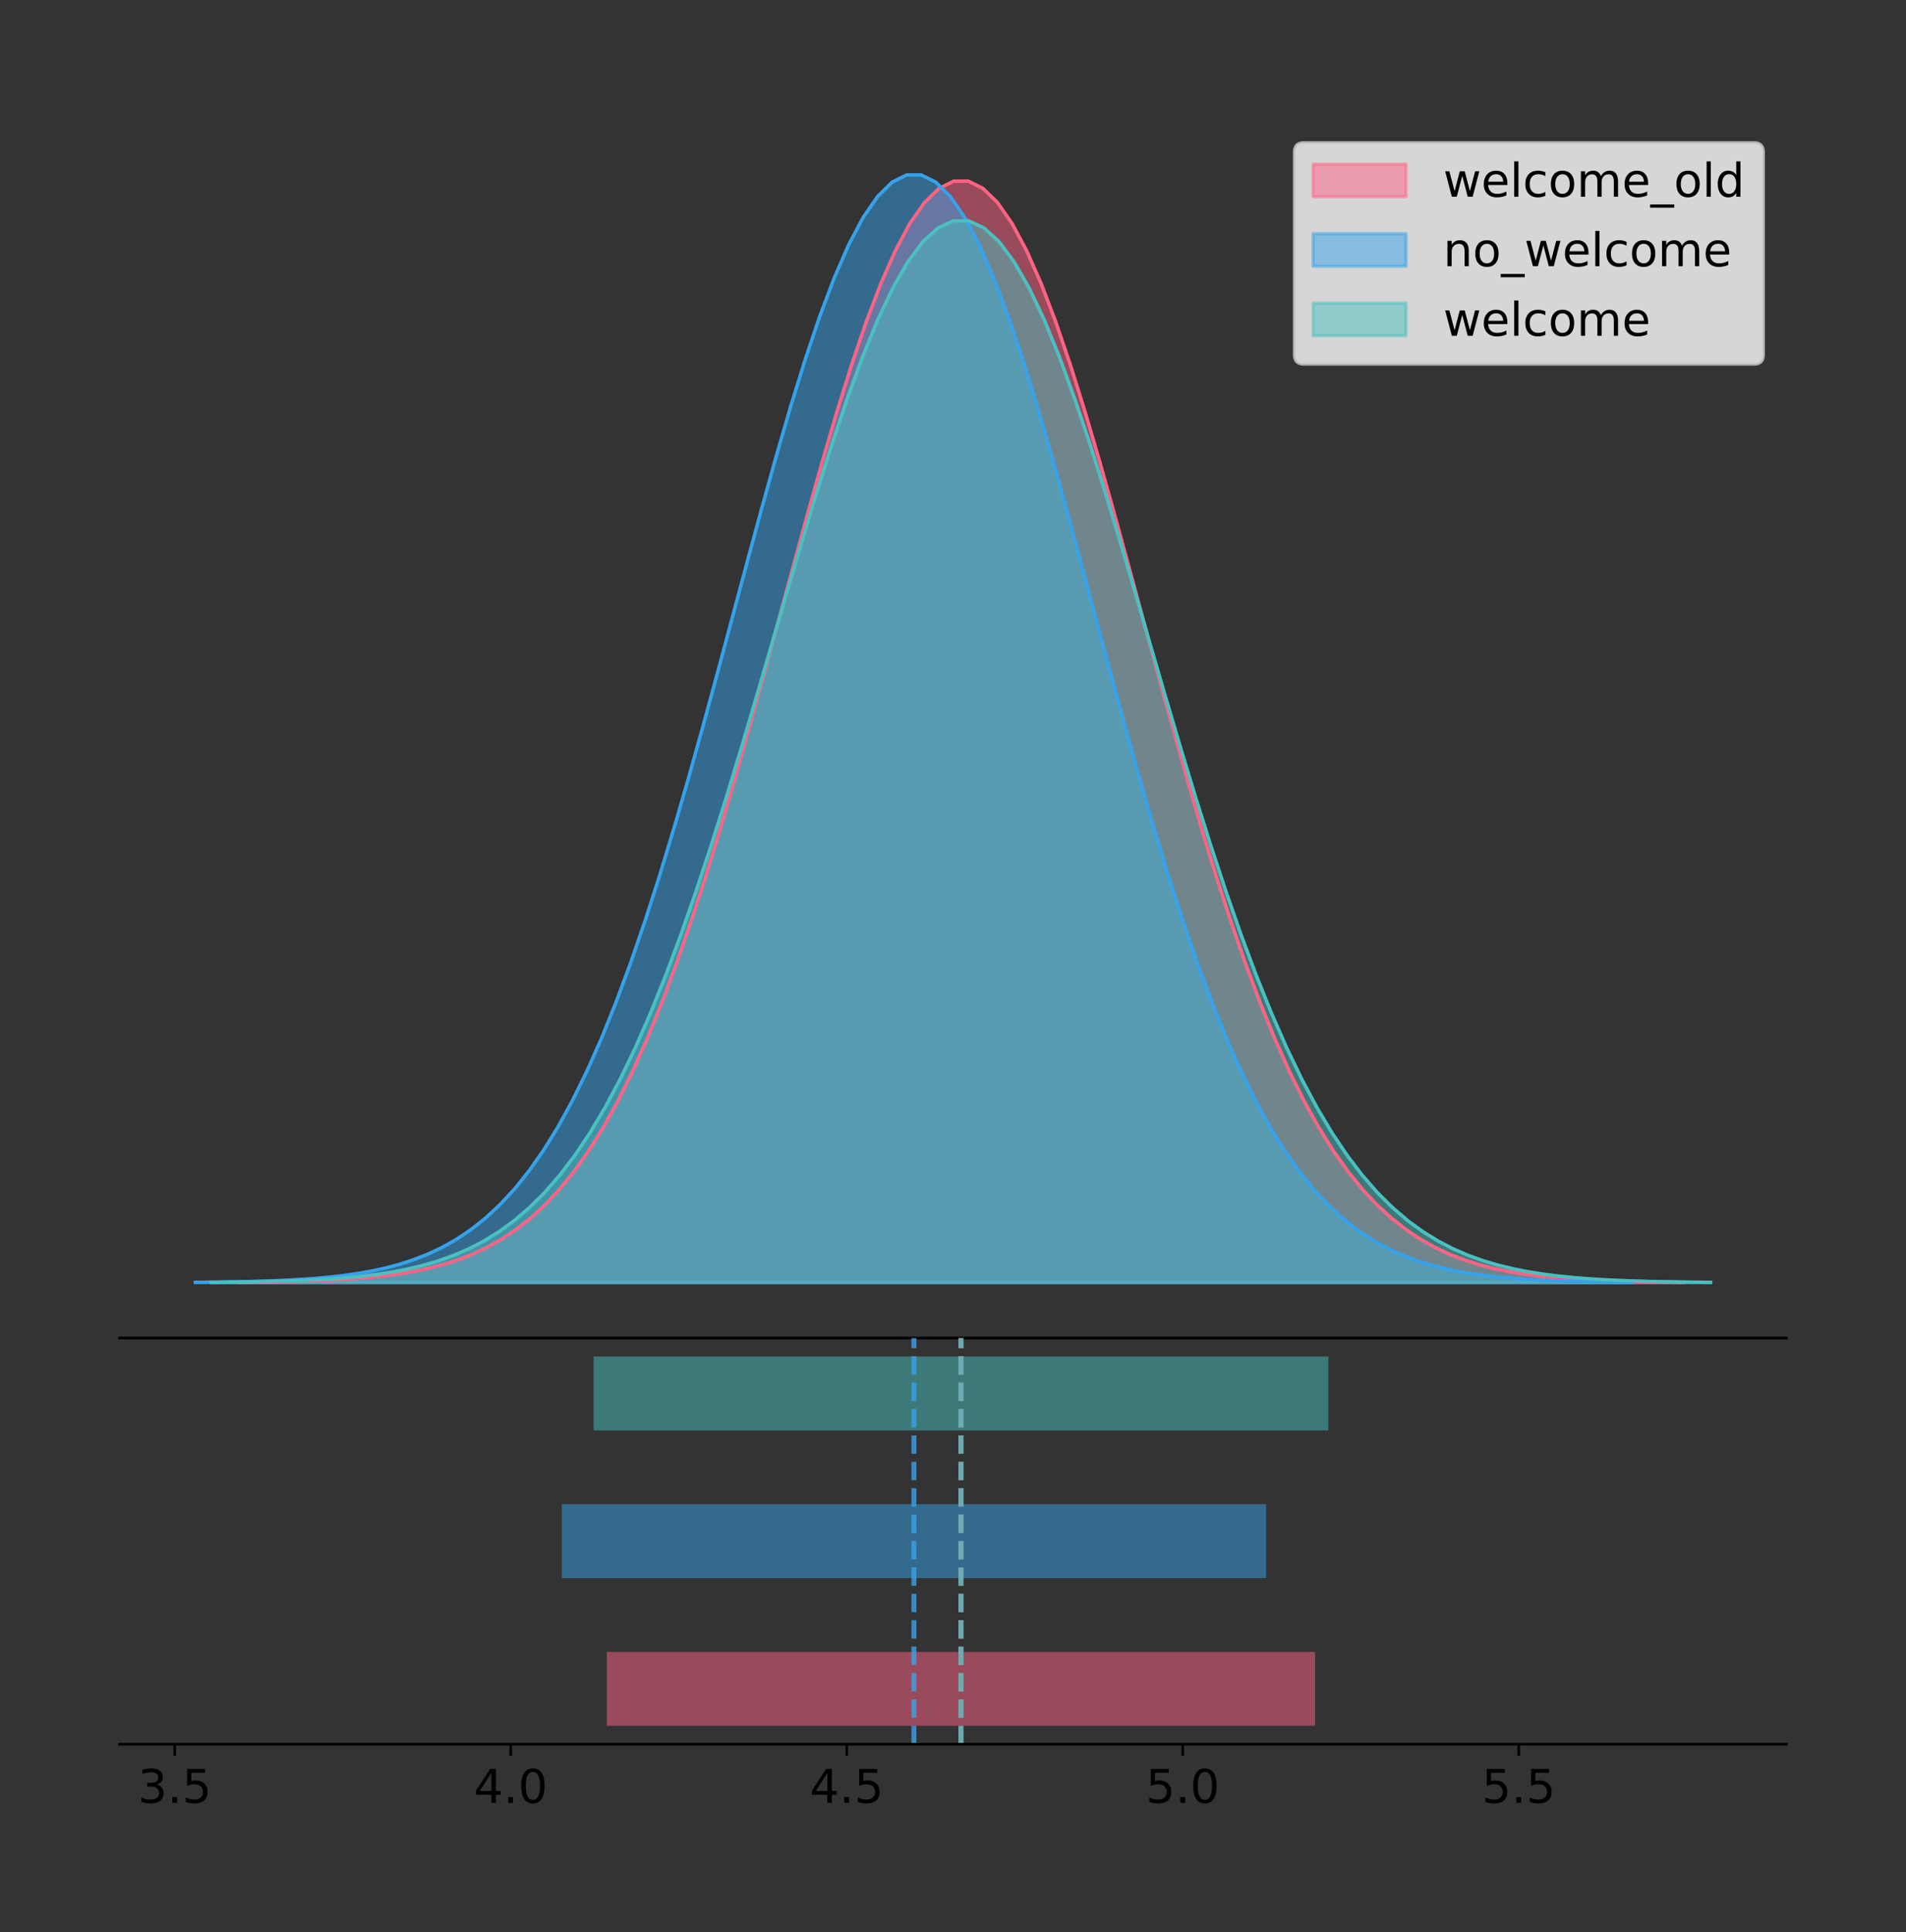 <?xml version="1.0" encoding="utf-8" standalone="no"?>
<!DOCTYPE svg PUBLIC "-//W3C//DTD SVG 1.1//EN"
  "http://www.w3.org/Graphics/SVG/1.1/DTD/svg11.dtd">
<!-- Created with matplotlib (https://matplotlib.org/) -->
<svg height="581.789pt" version="1.1" viewBox="0 0 574.2 581.789" width="574.2pt" xmlns="http://www.w3.org/2000/svg" xmlns:xlink="http://www.w3.org/1999/xlink">
 <rect x="0" y="0" width="574.2" height="581.789" fill="#333333" stroke="none"/>
 <defs>
  <style type="text/css">
*{stroke-linecap:butt;stroke-linejoin:round;}
  </style>
 </defs>
 <g id="figure_1">
  <g id="patch_1">
   <path d="M 0 581.789 
L 574.2 581.789 
L 574.2 0 
L 0 0 
z
" style="fill:none;"/>
  </g>
  <g id="axes_1">
   <g id="patch_2">
    <path d="M 36 402.93 
L 538.2 402.93 
L 538.2 36 
L 36 36 
z
" style="fill:none;"/>
   </g>
   <g id="PolyCollection_1">
    <defs>
     <path d="M 71.772 -195.538 
L 71.772 -195.649 
L 76.17 -195.691 
L 80.569 -195.748 
L 84.968 -195.823 
L 89.366 -195.923 
L 93.765 -196.055 
L 98.163 -196.227 
L 102.562 -196.45 
L 106.961 -196.738 
L 111.359 -197.106 
L 115.758 -197.574 
L 120.156 -198.164 
L 124.555 -198.904 
L 128.954 -199.824 
L 133.352 -200.959 
L 137.751 -202.351 
L 142.149 -204.045 
L 146.548 -206.091 
L 150.947 -208.543 
L 155.345 -211.461 
L 159.744 -214.907 
L 164.142 -218.945 
L 168.541 -223.641 
L 172.94 -229.06 
L 177.338 -235.263 
L 181.737 -242.307 
L 186.135 -250.243 
L 190.534 -259.108 
L 194.933 -268.928 
L 199.331 -279.715 
L 203.73 -291.459 
L 208.128 -304.129 
L 212.527 -317.673 
L 216.926 -332.013 
L 221.324 -347.043 
L 225.723 -362.634 
L 230.121 -378.63 
L 234.52 -394.851 
L 238.919 -411.097 
L 243.317 -427.15 
L 247.716 -442.779 
L 252.114 -457.745 
L 256.513 -471.806 
L 260.912 -484.728 
L 265.31 -496.283 
L 269.709 -506.264 
L 274.107 -514.487 
L 278.506 -520.797 
L 282.904 -525.073 
L 287.303 -527.231 
L 291.702 -527.231 
L 296.1 -525.073 
L 300.499 -520.797 
L 304.897 -514.487 
L 309.296 -506.264 
L 313.695 -496.283 
L 318.093 -484.728 
L 322.492 -471.806 
L 326.89 -457.745 
L 331.289 -442.779 
L 335.688 -427.15 
L 340.086 -411.097 
L 344.485 -394.851 
L 348.883 -378.63 
L 353.282 -362.634 
L 357.681 -347.043 
L 362.079 -332.013 
L 366.478 -317.673 
L 370.876 -304.129 
L 375.275 -291.459 
L 379.674 -279.715 
L 384.072 -268.928 
L 388.471 -259.108 
L 392.869 -250.243 
L 397.268 -242.307 
L 401.667 -235.263 
L 406.065 -229.06 
L 410.464 -223.641 
L 414.862 -218.945 
L 419.261 -214.907 
L 423.66 -211.461 
L 428.058 -208.543 
L 432.457 -206.091 
L 436.855 -204.045 
L 441.254 -202.351 
L 445.653 -200.959 
L 450.051 -199.824 
L 454.45 -198.904 
L 458.848 -198.164 
L 463.247 -197.574 
L 467.646 -197.106 
L 472.044 -196.738 
L 476.443 -196.45 
L 480.841 -196.227 
L 485.24 -196.055 
L 489.639 -195.923 
L 494.037 -195.823 
L 498.436 -195.748 
L 502.834 -195.691 
L 507.233 -195.649 
L 507.233 -195.538 
L 507.233 -195.538 
L 502.834 -195.538 
L 498.436 -195.538 
L 494.037 -195.538 
L 489.639 -195.538 
L 485.24 -195.538 
L 480.841 -195.538 
L 476.443 -195.538 
L 472.044 -195.538 
L 467.646 -195.538 
L 463.247 -195.538 
L 458.848 -195.538 
L 454.45 -195.538 
L 450.051 -195.538 
L 445.653 -195.538 
L 441.254 -195.538 
L 436.855 -195.538 
L 432.457 -195.538 
L 428.058 -195.538 
L 423.66 -195.538 
L 419.261 -195.538 
L 414.862 -195.538 
L 410.464 -195.538 
L 406.065 -195.538 
L 401.667 -195.538 
L 397.268 -195.538 
L 392.869 -195.538 
L 388.471 -195.538 
L 384.072 -195.538 
L 379.674 -195.538 
L 375.275 -195.538 
L 370.876 -195.538 
L 366.478 -195.538 
L 362.079 -195.538 
L 357.681 -195.538 
L 353.282 -195.538 
L 348.883 -195.538 
L 344.485 -195.538 
L 340.086 -195.538 
L 335.688 -195.538 
L 331.289 -195.538 
L 326.89 -195.538 
L 322.492 -195.538 
L 318.093 -195.538 
L 313.695 -195.538 
L 309.296 -195.538 
L 304.897 -195.538 
L 300.499 -195.538 
L 296.1 -195.538 
L 291.702 -195.538 
L 287.303 -195.538 
L 282.904 -195.538 
L 278.506 -195.538 
L 274.107 -195.538 
L 269.709 -195.538 
L 265.31 -195.538 
L 260.912 -195.538 
L 256.513 -195.538 
L 252.114 -195.538 
L 247.716 -195.538 
L 243.317 -195.538 
L 238.919 -195.538 
L 234.52 -195.538 
L 230.121 -195.538 
L 225.723 -195.538 
L 221.324 -195.538 
L 216.926 -195.538 
L 212.527 -195.538 
L 208.128 -195.538 
L 203.73 -195.538 
L 199.331 -195.538 
L 194.933 -195.538 
L 190.534 -195.538 
L 186.135 -195.538 
L 181.737 -195.538 
L 177.338 -195.538 
L 172.94 -195.538 
L 168.541 -195.538 
L 164.142 -195.538 
L 159.744 -195.538 
L 155.345 -195.538 
L 150.947 -195.538 
L 146.548 -195.538 
L 142.149 -195.538 
L 137.751 -195.538 
L 133.352 -195.538 
L 128.954 -195.538 
L 124.555 -195.538 
L 120.156 -195.538 
L 115.758 -195.538 
L 111.359 -195.538 
L 106.961 -195.538 
L 102.562 -195.538 
L 98.163 -195.538 
L 93.765 -195.538 
L 89.366 -195.538 
L 84.968 -195.538 
L 80.569 -195.538 
L 76.17 -195.538 
L 71.772 -195.538 
z
" id="m702dff3b57" style="stroke:#ff6384;stroke-opacity:0.5;"/>
    </defs>
    <g clip-path="url(#pdc7b71fd03)">
     <use style="fill:#ff6384;fill-opacity:0.5;stroke:#ff6384;stroke-opacity:0.5;" x="0" xlink:href="#m702dff3b57" y="581.789"/>
    </g>
   </g>
   <g id="PolyCollection_2">
    <defs>
     <path d="M 58.827 -195.538 
L 58.827 -195.65 
L 63.201 -195.692 
L 67.575 -195.749 
L 71.949 -195.825 
L 76.323 -195.925 
L 80.696 -196.058 
L 85.07 -196.23 
L 89.444 -196.455 
L 93.818 -196.744 
L 98.192 -197.115 
L 102.565 -197.585 
L 106.939 -198.179 
L 111.313 -198.923 
L 115.687 -199.848 
L 120.061 -200.99 
L 124.435 -202.39 
L 128.808 -204.093 
L 133.182 -206.151 
L 137.556 -208.617 
L 141.93 -211.552 
L 146.304 -215.017 
L 150.677 -219.078 
L 155.051 -223.801 
L 159.425 -229.25 
L 163.799 -235.488 
L 168.173 -242.572 
L 172.546 -250.552 
L 176.92 -259.468 
L 181.294 -269.344 
L 185.668 -280.192 
L 190.042 -292.002 
L 194.416 -304.744 
L 198.789 -318.365 
L 203.163 -332.786 
L 207.537 -347.901 
L 211.911 -363.58 
L 216.285 -379.667 
L 220.658 -395.98 
L 225.032 -412.318 
L 229.406 -428.462 
L 233.78 -444.18 
L 238.154 -459.23 
L 242.528 -473.372 
L 246.901 -486.366 
L 251.275 -497.987 
L 255.649 -508.025 
L 260.023 -516.294 
L 264.397 -522.64 
L 268.77 -526.94 
L 273.144 -529.111 
L 277.518 -529.111 
L 281.892 -526.94 
L 286.266 -522.64 
L 290.64 -516.294 
L 295.013 -508.025 
L 299.387 -497.987 
L 303.761 -486.366 
L 308.135 -473.372 
L 312.509 -459.23 
L 316.882 -444.18 
L 321.256 -428.462 
L 325.63 -412.318 
L 330.004 -395.98 
L 334.378 -379.667 
L 338.751 -363.58 
L 343.125 -347.901 
L 347.499 -332.786 
L 351.873 -318.365 
L 356.247 -304.744 
L 360.621 -292.002 
L 364.994 -280.192 
L 369.368 -269.344 
L 373.742 -259.468 
L 378.116 -250.552 
L 382.49 -242.572 
L 386.863 -235.488 
L 391.237 -229.25 
L 395.611 -223.801 
L 399.985 -219.078 
L 404.359 -215.017 
L 408.733 -211.552 
L 413.106 -208.617 
L 417.48 -206.151 
L 421.854 -204.093 
L 426.228 -202.39 
L 430.602 -200.99 
L 434.975 -199.848 
L 439.349 -198.923 
L 443.723 -198.179 
L 448.097 -197.585 
L 452.471 -197.115 
L 456.845 -196.744 
L 461.218 -196.455 
L 465.592 -196.23 
L 469.966 -196.058 
L 474.34 -195.925 
L 478.714 -195.825 
L 483.087 -195.749 
L 487.461 -195.692 
L 491.835 -195.65 
L 491.835 -195.538 
L 491.835 -195.538 
L 487.461 -195.538 
L 483.087 -195.538 
L 478.714 -195.538 
L 474.34 -195.538 
L 469.966 -195.538 
L 465.592 -195.538 
L 461.218 -195.538 
L 456.845 -195.538 
L 452.471 -195.538 
L 448.097 -195.538 
L 443.723 -195.538 
L 439.349 -195.538 
L 434.975 -195.538 
L 430.602 -195.538 
L 426.228 -195.538 
L 421.854 -195.538 
L 417.48 -195.538 
L 413.106 -195.538 
L 408.733 -195.538 
L 404.359 -195.538 
L 399.985 -195.538 
L 395.611 -195.538 
L 391.237 -195.538 
L 386.863 -195.538 
L 382.49 -195.538 
L 378.116 -195.538 
L 373.742 -195.538 
L 369.368 -195.538 
L 364.994 -195.538 
L 360.621 -195.538 
L 356.247 -195.538 
L 351.873 -195.538 
L 347.499 -195.538 
L 343.125 -195.538 
L 338.751 -195.538 
L 334.378 -195.538 
L 330.004 -195.538 
L 325.63 -195.538 
L 321.256 -195.538 
L 316.882 -195.538 
L 312.509 -195.538 
L 308.135 -195.538 
L 303.761 -195.538 
L 299.387 -195.538 
L 295.013 -195.538 
L 290.64 -195.538 
L 286.266 -195.538 
L 281.892 -195.538 
L 277.518 -195.538 
L 273.144 -195.538 
L 268.77 -195.538 
L 264.397 -195.538 
L 260.023 -195.538 
L 255.649 -195.538 
L 251.275 -195.538 
L 246.901 -195.538 
L 242.528 -195.538 
L 238.154 -195.538 
L 233.78 -195.538 
L 229.406 -195.538 
L 225.032 -195.538 
L 220.658 -195.538 
L 216.285 -195.538 
L 211.911 -195.538 
L 207.537 -195.538 
L 203.163 -195.538 
L 198.789 -195.538 
L 194.416 -195.538 
L 190.042 -195.538 
L 185.668 -195.538 
L 181.294 -195.538 
L 176.92 -195.538 
L 172.546 -195.538 
L 168.173 -195.538 
L 163.799 -195.538 
L 159.425 -195.538 
L 155.051 -195.538 
L 150.677 -195.538 
L 146.304 -195.538 
L 141.93 -195.538 
L 137.556 -195.538 
L 133.182 -195.538 
L 128.808 -195.538 
L 124.435 -195.538 
L 120.061 -195.538 
L 115.687 -195.538 
L 111.313 -195.538 
L 106.939 -195.538 
L 102.565 -195.538 
L 98.192 -195.538 
L 93.818 -195.538 
L 89.444 -195.538 
L 85.07 -195.538 
L 80.696 -195.538 
L 76.323 -195.538 
L 71.949 -195.538 
L 67.575 -195.538 
L 63.201 -195.538 
L 58.827 -195.538 
z
" id="mcd31880af1" style="stroke:#36a2eb;stroke-opacity:0.5;"/>
    </defs>
    <g clip-path="url(#pdc7b71fd03)">
     <use style="fill:#36a2eb;fill-opacity:0.5;stroke:#36a2eb;stroke-opacity:0.5;" x="0" xlink:href="#mcd31880af1" y="581.789"/>
    </g>
   </g>
   <g id="PolyCollection_3">
    <defs>
     <path d="M 63.632 -195.538 
L 63.632 -195.645 
L 68.195 -195.686 
L 72.758 -195.74 
L 77.321 -195.813 
L 81.884 -195.909 
L 86.447 -196.036 
L 91.01 -196.202 
L 95.573 -196.417 
L 100.136 -196.694 
L 104.699 -197.049 
L 109.262 -197.5 
L 113.825 -198.07 
L 118.388 -198.782 
L 122.952 -199.669 
L 127.515 -200.764 
L 132.078 -202.106 
L 136.641 -203.739 
L 141.204 -205.711 
L 145.767 -208.075 
L 150.33 -210.888 
L 154.893 -214.209 
L 159.456 -218.102 
L 164.019 -222.629 
L 168.582 -227.852 
L 173.145 -233.831 
L 177.708 -240.622 
L 182.271 -248.271 
L 186.834 -256.817 
L 191.397 -266.284 
L 195.96 -276.682 
L 200.523 -288.002 
L 205.086 -300.216 
L 209.649 -313.272 
L 214.212 -327.094 
L 218.775 -341.583 
L 223.338 -356.612 
L 227.901 -372.031 
L 232.464 -387.668 
L 237.027 -403.329 
L 241.591 -418.803 
L 246.154 -433.869 
L 250.717 -448.295 
L 255.28 -461.85 
L 259.843 -474.306 
L 264.406 -485.445 
L 268.969 -495.066 
L 273.532 -502.993 
L 278.095 -509.075 
L 282.658 -513.197 
L 287.221 -515.278 
L 291.784 -515.278 
L 296.347 -513.197 
L 300.91 -509.075 
L 305.473 -502.993 
L 310.036 -495.066 
L 314.599 -485.445 
L 319.162 -474.306 
L 323.725 -461.85 
L 328.288 -448.295 
L 332.851 -433.869 
L 337.414 -418.803 
L 341.977 -403.329 
L 346.54 -387.668 
L 351.103 -372.031 
L 355.666 -356.612 
L 360.229 -341.583 
L 364.793 -327.094 
L 369.356 -313.272 
L 373.919 -300.216 
L 378.482 -288.002 
L 383.045 -276.682 
L 387.608 -266.284 
L 392.171 -256.817 
L 396.734 -248.271 
L 401.297 -240.622 
L 405.86 -233.831 
L 410.423 -227.852 
L 414.986 -222.629 
L 419.549 -218.102 
L 424.112 -214.209 
L 428.675 -210.888 
L 433.238 -208.075 
L 437.801 -205.711 
L 442.364 -203.739 
L 446.927 -202.106 
L 451.49 -200.764 
L 456.053 -199.669 
L 460.616 -198.782 
L 465.179 -198.07 
L 469.742 -197.5 
L 474.305 -197.049 
L 478.868 -196.694 
L 483.431 -196.417 
L 487.995 -196.202 
L 492.558 -196.036 
L 497.121 -195.909 
L 501.684 -195.813 
L 506.247 -195.74 
L 510.81 -195.686 
L 515.373 -195.645 
L 515.373 -195.538 
L 515.373 -195.538 
L 510.81 -195.538 
L 506.247 -195.538 
L 501.684 -195.538 
L 497.121 -195.538 
L 492.558 -195.538 
L 487.995 -195.538 
L 483.431 -195.538 
L 478.868 -195.538 
L 474.305 -195.538 
L 469.742 -195.538 
L 465.179 -195.538 
L 460.616 -195.538 
L 456.053 -195.538 
L 451.49 -195.538 
L 446.927 -195.538 
L 442.364 -195.538 
L 437.801 -195.538 
L 433.238 -195.538 
L 428.675 -195.538 
L 424.112 -195.538 
L 419.549 -195.538 
L 414.986 -195.538 
L 410.423 -195.538 
L 405.86 -195.538 
L 401.297 -195.538 
L 396.734 -195.538 
L 392.171 -195.538 
L 387.608 -195.538 
L 383.045 -195.538 
L 378.482 -195.538 
L 373.919 -195.538 
L 369.356 -195.538 
L 364.793 -195.538 
L 360.229 -195.538 
L 355.666 -195.538 
L 351.103 -195.538 
L 346.54 -195.538 
L 341.977 -195.538 
L 337.414 -195.538 
L 332.851 -195.538 
L 328.288 -195.538 
L 323.725 -195.538 
L 319.162 -195.538 
L 314.599 -195.538 
L 310.036 -195.538 
L 305.473 -195.538 
L 300.91 -195.538 
L 296.347 -195.538 
L 291.784 -195.538 
L 287.221 -195.538 
L 282.658 -195.538 
L 278.095 -195.538 
L 273.532 -195.538 
L 268.969 -195.538 
L 264.406 -195.538 
L 259.843 -195.538 
L 255.28 -195.538 
L 250.717 -195.538 
L 246.154 -195.538 
L 241.591 -195.538 
L 237.027 -195.538 
L 232.464 -195.538 
L 227.901 -195.538 
L 223.338 -195.538 
L 218.775 -195.538 
L 214.212 -195.538 
L 209.649 -195.538 
L 205.086 -195.538 
L 200.523 -195.538 
L 195.96 -195.538 
L 191.397 -195.538 
L 186.834 -195.538 
L 182.271 -195.538 
L 177.708 -195.538 
L 173.145 -195.538 
L 168.582 -195.538 
L 164.019 -195.538 
L 159.456 -195.538 
L 154.893 -195.538 
L 150.33 -195.538 
L 145.767 -195.538 
L 141.204 -195.538 
L 136.641 -195.538 
L 132.078 -195.538 
L 127.515 -195.538 
L 122.952 -195.538 
L 118.388 -195.538 
L 113.825 -195.538 
L 109.262 -195.538 
L 104.699 -195.538 
L 100.136 -195.538 
L 95.573 -195.538 
L 91.01 -195.538 
L 86.447 -195.538 
L 81.884 -195.538 
L 77.321 -195.538 
L 72.758 -195.538 
L 68.195 -195.538 
L 63.632 -195.538 
z
" id="m10a1a4d632" style="stroke:#4bc0c0;stroke-opacity:0.5;"/>
    </defs>
    <g clip-path="url(#pdc7b71fd03)">
     <use style="fill:#4bc0c0;fill-opacity:0.5;stroke:#4bc0c0;stroke-opacity:0.5;" x="0" xlink:href="#m10a1a4d632" y="581.789"/>
    </g>
   </g>
   <g id="line2d_1">
    <path clip-path="url(#pdc7b71fd03)" d="M 71.772 386.14 
L 76.17 386.098 
L 80.569 386.042 
L 84.968 385.966 
L 89.366 385.866 
L 93.765 385.735 
L 98.163 385.563 
L 102.562 385.34 
L 106.961 385.052 
L 111.359 384.684 
L 115.758 384.216 
L 120.156 383.625 
L 124.555 382.886 
L 128.954 381.966 
L 133.352 380.83 
L 137.751 379.438 
L 142.149 377.744 
L 146.548 375.698 
L 150.947 373.246 
L 155.345 370.328 
L 159.744 366.882 
L 164.142 362.844 
L 168.541 358.148 
L 172.94 352.729 
L 177.338 346.526 
L 181.737 339.482 
L 186.135 331.547 
L 190.534 322.682 
L 194.933 312.861 
L 199.331 302.074 
L 203.73 290.331 
L 208.128 277.66 
L 212.527 264.116 
L 216.926 249.777 
L 221.324 234.747 
L 225.723 219.156 
L 230.121 203.16 
L 234.52 186.939 
L 238.919 170.692 
L 243.317 154.639 
L 247.716 139.01 
L 252.114 124.045 
L 256.513 109.983 
L 260.912 97.062 
L 265.31 85.507 
L 269.709 75.525 
L 274.107 67.302 
L 278.506 60.993 
L 282.904 56.717 
L 287.303 54.558 
L 291.702 54.558 
L 296.1 56.717 
L 300.499 60.993 
L 304.897 67.302 
L 309.296 75.525 
L 313.695 85.507 
L 318.093 97.062 
L 322.492 109.983 
L 326.89 124.045 
L 331.289 139.01 
L 335.688 154.639 
L 340.086 170.692 
L 344.485 186.939 
L 348.883 203.16 
L 353.282 219.156 
L 357.681 234.747 
L 362.079 249.777 
L 366.478 264.116 
L 370.876 277.66 
L 375.275 290.331 
L 379.674 302.074 
L 384.072 312.861 
L 388.471 322.682 
L 392.869 331.547 
L 397.268 339.482 
L 401.667 346.526 
L 406.065 352.729 
L 410.464 358.148 
L 414.862 362.844 
L 419.261 366.882 
L 423.66 370.328 
L 428.058 373.246 
L 432.457 375.698 
L 436.855 377.744 
L 441.254 379.438 
L 445.653 380.83 
L 450.051 381.966 
L 454.45 382.886 
L 458.848 383.625 
L 463.247 384.216 
L 467.646 384.684 
L 472.044 385.052 
L 476.443 385.34 
L 480.841 385.563 
L 485.24 385.735 
L 489.639 385.866 
L 494.037 385.966 
L 498.436 386.042 
L 502.834 386.098 
L 507.233 386.14 
" style="fill:none;stroke:#ff6384;stroke-linecap:square;"/>
   </g>
   <g id="line2d_2">
    <path clip-path="url(#pdc7b71fd03)" d="M 58.827 386.139 
L 63.201 386.097 
L 67.575 386.04 
L 71.949 385.965 
L 76.323 385.864 
L 80.696 385.732 
L 85.07 385.559 
L 89.444 385.334 
L 93.818 385.045 
L 98.192 384.675 
L 102.565 384.204 
L 106.939 383.61 
L 111.313 382.867 
L 115.687 381.941 
L 120.061 380.799 
L 124.435 379.399 
L 128.808 377.696 
L 133.182 375.639 
L 137.556 373.172 
L 141.93 370.238 
L 146.304 366.772 
L 150.677 362.711 
L 155.051 357.989 
L 159.425 352.539 
L 163.799 346.301 
L 168.173 339.217 
L 172.546 331.237 
L 176.92 322.322 
L 181.294 312.445 
L 185.668 301.597 
L 190.042 289.787 
L 194.416 277.045 
L 198.789 263.424 
L 203.163 249.004 
L 207.537 233.888 
L 211.911 218.209 
L 216.285 202.123 
L 220.658 185.809 
L 225.032 169.471 
L 229.406 153.327 
L 233.78 137.61 
L 238.154 122.559 
L 242.528 108.418 
L 246.901 95.423 
L 251.275 83.803 
L 255.649 73.765 
L 260.023 65.495 
L 264.397 59.15 
L 268.77 54.85 
L 273.144 52.679 
L 277.518 52.679 
L 281.892 54.85 
L 286.266 59.15 
L 290.64 65.495 
L 295.013 73.765 
L 299.387 83.803 
L 303.761 95.423 
L 308.135 108.418 
L 312.509 122.559 
L 316.882 137.61 
L 321.256 153.327 
L 325.63 169.471 
L 330.004 185.809 
L 334.378 202.123 
L 338.751 218.209 
L 343.125 233.888 
L 347.499 249.004 
L 351.873 263.424 
L 356.247 277.045 
L 360.621 289.787 
L 364.994 301.597 
L 369.368 312.445 
L 373.742 322.322 
L 378.116 331.237 
L 382.49 339.217 
L 386.863 346.301 
L 391.237 352.539 
L 395.611 357.989 
L 399.985 362.711 
L 404.359 366.772 
L 408.733 370.238 
L 413.106 373.172 
L 417.48 375.639 
L 421.854 377.696 
L 426.228 379.399 
L 430.602 380.799 
L 434.975 381.941 
L 439.349 382.867 
L 443.723 383.61 
L 448.097 384.204 
L 452.471 384.675 
L 456.845 385.045 
L 461.218 385.334 
L 465.592 385.559 
L 469.966 385.732 
L 474.34 385.864 
L 478.714 385.965 
L 483.087 386.04 
L 487.461 386.097 
L 491.835 386.139 
" style="fill:none;stroke:#36a2eb;stroke-linecap:square;"/>
   </g>
   <g id="line2d_3">
    <path clip-path="url(#pdc7b71fd03)" d="M 63.632 386.144 
L 68.195 386.104 
L 72.758 386.049 
L 77.321 385.976 
L 81.884 385.88 
L 86.447 385.753 
L 91.01 385.588 
L 95.573 385.372 
L 100.136 385.095 
L 104.699 384.74 
L 109.262 384.289 
L 113.825 383.72 
L 118.388 383.007 
L 122.952 382.12 
L 127.515 381.025 
L 132.078 379.683 
L 136.641 378.051 
L 141.204 376.079 
L 145.767 373.715 
L 150.33 370.902 
L 154.893 367.58 
L 159.456 363.687 
L 164.019 359.161 
L 168.582 353.937 
L 173.145 347.958 
L 177.708 341.167 
L 182.271 333.518 
L 186.834 324.973 
L 191.397 315.506 
L 195.96 305.108 
L 200.523 293.787 
L 205.086 281.574 
L 209.649 268.518 
L 214.212 254.695 
L 218.775 240.206 
L 223.338 225.177 
L 227.901 209.758 
L 232.464 194.121 
L 237.027 178.461 
L 241.591 162.986 
L 246.154 147.92 
L 250.717 133.494 
L 255.28 119.939 
L 259.843 107.483 
L 264.406 96.345 
L 268.969 86.723 
L 273.532 78.796 
L 278.095 72.714 
L 282.658 68.592 
L 287.221 66.511 
L 291.784 66.511 
L 296.347 68.592 
L 300.91 72.714 
L 305.473 78.796 
L 310.036 86.723 
L 314.599 96.345 
L 319.162 107.483 
L 323.725 119.939 
L 328.288 133.494 
L 332.851 147.92 
L 337.414 162.986 
L 341.977 178.461 
L 346.54 194.121 
L 351.103 209.758 
L 355.666 225.177 
L 360.229 240.206 
L 364.793 254.695 
L 369.356 268.518 
L 373.919 281.574 
L 378.482 293.787 
L 383.045 305.108 
L 387.608 315.506 
L 392.171 324.973 
L 396.734 333.518 
L 401.297 341.167 
L 405.86 347.958 
L 410.423 353.937 
L 414.986 359.161 
L 419.549 363.687 
L 424.112 367.58 
L 428.675 370.902 
L 433.238 373.715 
L 437.801 376.079 
L 442.364 378.051 
L 446.927 379.683 
L 451.49 381.025 
L 456.053 382.12 
L 460.616 383.007 
L 465.179 383.72 
L 469.742 384.289 
L 474.305 384.74 
L 478.868 385.095 
L 483.431 385.372 
L 487.995 385.588 
L 492.558 385.753 
L 497.121 385.88 
L 501.684 385.976 
L 506.247 386.049 
L 510.81 386.104 
L 515.373 386.144 
" style="fill:none;stroke:#4bc0c0;stroke-linecap:square;"/>
   </g>
   <g id="patch_3">
    <path d="M 36 402.93 
L 538.2 402.93 
" style="fill:none;stroke:#000000;stroke-linecap:square;stroke-linejoin:miter;stroke-width:0.8;"/>
   </g>
   <g id="legend_1">
    <g id="patch_4">
     <path d="M 392.788 109.627 
L 528.4 109.627 
Q 531.2 109.627 531.2 106.827 
L 531.2 45.8 
Q 531.2 43 528.4 43 
L 392.788 43 
Q 389.988 43 389.988 45.8 
L 389.988 106.827 
Q 389.988 109.627 392.788 109.627 
z
" style="fill:#ffffff;opacity:0.8;stroke:#cccccc;stroke-linejoin:miter;"/>
    </g>
    <g id="patch_5">
     <path d="M 395.588 59.238 
L 423.588 59.238 
L 423.588 49.438 
L 395.588 49.438 
z
" style="fill:#ff6384;opacity:0.5;stroke:#ff6384;stroke-linejoin:miter;"/>
    </g>
    <g id="text_1">
     <!-- welcome_old -->
     <defs>
      <path d="M 4.203 54.688 
L 13.188 54.688 
L 24.422 12.016 
L 35.594 54.688 
L 46.188 54.688 
L 57.422 12.016 
L 68.609 54.688 
L 77.594 54.688 
L 63.281 0 
L 52.688 0 
L 40.922 44.828 
L 29.109 0 
L 18.5 0 
z
" id="DejaVuSans-119"/>
      <path d="M 56.203 29.594 
L 56.203 25.203 
L 14.891 25.203 
Q 15.484 15.922 20.484 11.062 
Q 25.484 6.203 34.422 6.203 
Q 39.594 6.203 44.453 7.469 
Q 49.312 8.734 54.109 11.281 
L 54.109 2.781 
Q 49.266 0.734 44.188 -0.344 
Q 39.109 -1.422 33.891 -1.422 
Q 20.797 -1.422 13.156 6.188 
Q 5.516 13.812 5.516 26.812 
Q 5.516 40.234 12.766 48.109 
Q 20.016 56 32.328 56 
Q 43.359 56 49.781 48.891 
Q 56.203 41.797 56.203 29.594 
z
M 47.219 32.234 
Q 47.125 39.594 43.094 43.984 
Q 39.062 48.391 32.422 48.391 
Q 24.906 48.391 20.391 44.141 
Q 15.875 39.891 15.188 32.172 
z
" id="DejaVuSans-101"/>
      <path d="M 9.422 75.984 
L 18.406 75.984 
L 18.406 0 
L 9.422 0 
z
" id="DejaVuSans-108"/>
      <path d="M 48.781 52.594 
L 48.781 44.188 
Q 44.969 46.297 41.141 47.344 
Q 37.312 48.391 33.406 48.391 
Q 24.656 48.391 19.812 42.844 
Q 14.984 37.312 14.984 27.297 
Q 14.984 17.281 19.812 11.734 
Q 24.656 6.203 33.406 6.203 
Q 37.312 6.203 41.141 7.25 
Q 44.969 8.297 48.781 10.406 
L 48.781 2.094 
Q 45.016 0.344 40.984 -0.531 
Q 36.969 -1.422 32.422 -1.422 
Q 20.062 -1.422 12.781 6.344 
Q 5.516 14.109 5.516 27.297 
Q 5.516 40.672 12.859 48.328 
Q 20.219 56 33.016 56 
Q 37.156 56 41.109 55.141 
Q 45.062 54.297 48.781 52.594 
z
" id="DejaVuSans-99"/>
      <path d="M 30.609 48.391 
Q 23.391 48.391 19.188 42.75 
Q 14.984 37.109 14.984 27.297 
Q 14.984 17.484 19.156 11.844 
Q 23.344 6.203 30.609 6.203 
Q 37.797 6.203 41.984 11.859 
Q 46.188 17.531 46.188 27.297 
Q 46.188 37.016 41.984 42.703 
Q 37.797 48.391 30.609 48.391 
z
M 30.609 56 
Q 42.328 56 49.016 48.375 
Q 55.719 40.766 55.719 27.297 
Q 55.719 13.875 49.016 6.219 
Q 42.328 -1.422 30.609 -1.422 
Q 18.844 -1.422 12.172 6.219 
Q 5.516 13.875 5.516 27.297 
Q 5.516 40.766 12.172 48.375 
Q 18.844 56 30.609 56 
z
" id="DejaVuSans-111"/>
      <path d="M 52 44.188 
Q 55.375 50.25 60.062 53.125 
Q 64.75 56 71.094 56 
Q 79.641 56 84.281 50.016 
Q 88.922 44.047 88.922 33.016 
L 88.922 0 
L 79.891 0 
L 79.891 32.719 
Q 79.891 40.578 77.094 44.375 
Q 74.312 48.188 68.609 48.188 
Q 61.625 48.188 57.562 43.547 
Q 53.516 38.922 53.516 30.906 
L 53.516 0 
L 44.484 0 
L 44.484 32.719 
Q 44.484 40.625 41.703 44.406 
Q 38.922 48.188 33.109 48.188 
Q 26.219 48.188 22.156 43.531 
Q 18.109 38.875 18.109 30.906 
L 18.109 0 
L 9.078 0 
L 9.078 54.688 
L 18.109 54.688 
L 18.109 46.188 
Q 21.188 51.219 25.484 53.609 
Q 29.781 56 35.688 56 
Q 41.656 56 45.828 52.969 
Q 50 49.953 52 44.188 
z
" id="DejaVuSans-109"/>
      <path d="M 50.984 -16.609 
L 50.984 -23.578 
L -0.984 -23.578 
L -0.984 -16.609 
z
" id="DejaVuSans-95"/>
      <path d="M 45.406 46.391 
L 45.406 75.984 
L 54.391 75.984 
L 54.391 0 
L 45.406 0 
L 45.406 8.203 
Q 42.578 3.328 38.25 0.953 
Q 33.938 -1.422 27.875 -1.422 
Q 17.969 -1.422 11.734 6.484 
Q 5.516 14.406 5.516 27.297 
Q 5.516 40.188 11.734 48.094 
Q 17.969 56 27.875 56 
Q 33.938 56 38.25 53.625 
Q 42.578 51.266 45.406 46.391 
z
M 14.797 27.297 
Q 14.797 17.391 18.875 11.75 
Q 22.953 6.109 30.078 6.109 
Q 37.203 6.109 41.297 11.75 
Q 45.406 17.391 45.406 27.297 
Q 45.406 37.203 41.297 42.844 
Q 37.203 48.484 30.078 48.484 
Q 22.953 48.484 18.875 42.844 
Q 14.797 37.203 14.797 27.297 
z
" id="DejaVuSans-100"/>
     </defs>
     <g transform="translate(434.788 59.238)scale(0.14 -0.14)">
      <use xlink:href="#DejaVuSans-119"/>
      <use x="81.787" xlink:href="#DejaVuSans-101"/>
      <use x="143.311" xlink:href="#DejaVuSans-108"/>
      <use x="171.094" xlink:href="#DejaVuSans-99"/>
      <use x="226.074" xlink:href="#DejaVuSans-111"/>
      <use x="287.256" xlink:href="#DejaVuSans-109"/>
      <use x="384.668" xlink:href="#DejaVuSans-101"/>
      <use x="446.191" xlink:href="#DejaVuSans-95"/>
      <use x="496.191" xlink:href="#DejaVuSans-111"/>
      <use x="557.373" xlink:href="#DejaVuSans-108"/>
      <use x="585.156" xlink:href="#DejaVuSans-100"/>
     </g>
    </g>
    <g id="patch_6">
     <path d="M 395.588 80.177 
L 423.588 80.177 
L 423.588 70.377 
L 395.588 70.377 
z
" style="fill:#36a2eb;opacity:0.5;stroke:#36a2eb;stroke-linejoin:miter;"/>
    </g>
    <g id="text_2">
     <!-- no_welcome -->
     <defs>
      <path d="M 54.891 33.016 
L 54.891 0 
L 45.906 0 
L 45.906 32.719 
Q 45.906 40.484 42.875 44.328 
Q 39.844 48.188 33.797 48.188 
Q 26.516 48.188 22.312 43.547 
Q 18.109 38.922 18.109 30.906 
L 18.109 0 
L 9.078 0 
L 9.078 54.688 
L 18.109 54.688 
L 18.109 46.188 
Q 21.344 51.125 25.703 53.562 
Q 30.078 56 35.797 56 
Q 45.219 56 50.047 50.172 
Q 54.891 44.344 54.891 33.016 
z
" id="DejaVuSans-110"/>
     </defs>
     <g transform="translate(434.788 80.177)scale(0.14 -0.14)">
      <use xlink:href="#DejaVuSans-110"/>
      <use x="63.379" xlink:href="#DejaVuSans-111"/>
      <use x="124.561" xlink:href="#DejaVuSans-95"/>
      <use x="174.561" xlink:href="#DejaVuSans-119"/>
      <use x="256.348" xlink:href="#DejaVuSans-101"/>
      <use x="317.871" xlink:href="#DejaVuSans-108"/>
      <use x="345.654" xlink:href="#DejaVuSans-99"/>
      <use x="400.635" xlink:href="#DejaVuSans-111"/>
      <use x="461.816" xlink:href="#DejaVuSans-109"/>
      <use x="559.229" xlink:href="#DejaVuSans-101"/>
     </g>
    </g>
    <g id="patch_7">
     <path d="M 395.588 101.115 
L 423.588 101.115 
L 423.588 91.315 
L 395.588 91.315 
z
" style="fill:#4bc0c0;opacity:0.5;stroke:#4bc0c0;stroke-linejoin:miter;"/>
    </g>
    <g id="text_3">
     <!-- welcome -->
     <g transform="translate(434.788 101.115)scale(0.14 -0.14)">
      <use xlink:href="#DejaVuSans-119"/>
      <use x="81.787" xlink:href="#DejaVuSans-101"/>
      <use x="143.311" xlink:href="#DejaVuSans-108"/>
      <use x="171.094" xlink:href="#DejaVuSans-99"/>
      <use x="226.074" xlink:href="#DejaVuSans-111"/>
      <use x="287.256" xlink:href="#DejaVuSans-109"/>
      <use x="384.668" xlink:href="#DejaVuSans-101"/>
     </g>
    </g>
   </g>
  </g>
  <g id="axes_2">
   <g id="patch_8">
    <path d="M 36 525.24 
L 538.2 525.24 
L 538.2 402.93 
L 36 402.93 
z
" style="fill:none;"/>
   </g>
   <g id="patch_9">
    <path clip-path="url(#pe08df5085b)" d="M 182.814 519.68 
L 396.19 519.68 
L 396.19 497.442 
L 182.814 497.442 
z
" style="fill:#ff6384;opacity:0.5;"/>
   </g>
   <g id="patch_10">
    <path clip-path="url(#pe08df5085b)" d="M 169.244 475.204 
L 381.418 475.204 
L 381.418 452.966 
L 169.244 452.966 
z
" style="fill:#36a2eb;opacity:0.5;"/>
   </g>
   <g id="patch_11">
    <path clip-path="url(#pe08df5085b)" d="M 178.826 430.728 
L 400.179 430.728 
L 400.179 408.49 
L 178.826 408.49 
z
" style="fill:#4bc0c0;opacity:0.5;"/>
   </g>
   <g id="matplotlib.axis_1">
    <g id="xtick_1">
     <g id="line2d_4">
      <defs>
       <path d="M 0 0 
L 0 3.5 
" id="mbac654b103" style="stroke:#000000;stroke-width:0.8;"/>
      </defs>
      <g>
       <use style="stroke:#000000;stroke-width:0.8;" x="52.64" xlink:href="#mbac654b103" y="525.24"/>
      </g>
     </g>
     <g id="text_4">
      <!-- 3.5 -->
      <defs>
       <path d="M 40.578 39.312 
Q 47.656 37.797 51.625 33 
Q 55.609 28.219 55.609 21.188 
Q 55.609 10.406 48.188 4.484 
Q 40.766 -1.422 27.094 -1.422 
Q 22.516 -1.422 17.656 -0.516 
Q 12.797 0.391 7.625 2.203 
L 7.625 11.719 
Q 11.719 9.328 16.594 8.109 
Q 21.484 6.891 26.812 6.891 
Q 36.078 6.891 40.938 10.547 
Q 45.797 14.203 45.797 21.188 
Q 45.797 27.641 41.281 31.266 
Q 36.766 34.906 28.719 34.906 
L 20.219 34.906 
L 20.219 43.016 
L 29.109 43.016 
Q 36.375 43.016 40.234 45.922 
Q 44.094 48.828 44.094 54.297 
Q 44.094 59.906 40.109 62.906 
Q 36.141 65.922 28.719 65.922 
Q 24.656 65.922 20.016 65.031 
Q 15.375 64.156 9.812 62.312 
L 9.812 71.094 
Q 15.438 72.656 20.344 73.438 
Q 25.25 74.219 29.594 74.219 
Q 40.828 74.219 47.359 69.109 
Q 53.906 64.016 53.906 55.328 
Q 53.906 49.266 50.438 45.094 
Q 46.969 40.922 40.578 39.312 
z
" id="DejaVuSans-51"/>
       <path d="M 10.688 12.406 
L 21 12.406 
L 21 0 
L 10.688 0 
z
" id="DejaVuSans-46"/>
       <path d="M 10.797 72.906 
L 49.516 72.906 
L 49.516 64.594 
L 19.828 64.594 
L 19.828 46.734 
Q 21.969 47.469 24.109 47.828 
Q 26.266 48.188 28.422 48.188 
Q 40.625 48.188 47.75 41.5 
Q 54.891 34.812 54.891 23.391 
Q 54.891 11.625 47.562 5.094 
Q 40.234 -1.422 26.906 -1.422 
Q 22.312 -1.422 17.547 -0.641 
Q 12.797 0.141 7.719 1.703 
L 7.719 11.625 
Q 12.109 9.234 16.797 8.062 
Q 21.484 6.891 26.703 6.891 
Q 35.156 6.891 40.078 11.328 
Q 45.016 15.766 45.016 23.391 
Q 45.016 31 40.078 35.438 
Q 35.156 39.891 26.703 39.891 
Q 22.75 39.891 18.812 39.016 
Q 14.891 38.141 10.797 36.281 
z
" id="DejaVuSans-53"/>
      </defs>
      <g transform="translate(41.508 542.878)scale(0.14 -0.14)">
       <use xlink:href="#DejaVuSans-51"/>
       <use x="63.623" xlink:href="#DejaVuSans-46"/>
       <use x="95.41" xlink:href="#DejaVuSans-53"/>
      </g>
     </g>
    </g>
    <g id="xtick_2">
     <g id="line2d_5">
      <g>
       <use style="stroke:#000000;stroke-width:0.8;" x="153.863" xlink:href="#mbac654b103" y="525.24"/>
      </g>
     </g>
     <g id="text_5">
      <!-- 4.0 -->
      <defs>
       <path d="M 37.797 64.312 
L 12.891 25.391 
L 37.797 25.391 
z
M 35.203 72.906 
L 47.609 72.906 
L 47.609 25.391 
L 58.016 25.391 
L 58.016 17.188 
L 47.609 17.188 
L 47.609 0 
L 37.797 0 
L 37.797 17.188 
L 4.891 17.188 
L 4.891 26.703 
z
" id="DejaVuSans-52"/>
       <path d="M 31.781 66.406 
Q 24.172 66.406 20.328 58.906 
Q 16.5 51.422 16.5 36.375 
Q 16.5 21.391 20.328 13.891 
Q 24.172 6.391 31.781 6.391 
Q 39.453 6.391 43.281 13.891 
Q 47.125 21.391 47.125 36.375 
Q 47.125 51.422 43.281 58.906 
Q 39.453 66.406 31.781 66.406 
z
M 31.781 74.219 
Q 44.047 74.219 50.516 64.516 
Q 56.984 54.828 56.984 36.375 
Q 56.984 17.969 50.516 8.266 
Q 44.047 -1.422 31.781 -1.422 
Q 19.531 -1.422 13.062 8.266 
Q 6.594 17.969 6.594 36.375 
Q 6.594 54.828 13.062 64.516 
Q 19.531 74.219 31.781 74.219 
z
" id="DejaVuSans-48"/>
      </defs>
      <g transform="translate(142.731 542.878)scale(0.14 -0.14)">
       <use xlink:href="#DejaVuSans-52"/>
       <use x="63.623" xlink:href="#DejaVuSans-46"/>
       <use x="95.41" xlink:href="#DejaVuSans-48"/>
      </g>
     </g>
    </g>
    <g id="xtick_3">
     <g id="line2d_6">
      <g>
       <use style="stroke:#000000;stroke-width:0.8;" x="255.087" xlink:href="#mbac654b103" y="525.24"/>
      </g>
     </g>
     <g id="text_6">
      <!-- 4.5 -->
      <g transform="translate(243.954 542.878)scale(0.14 -0.14)">
       <use xlink:href="#DejaVuSans-52"/>
       <use x="63.623" xlink:href="#DejaVuSans-46"/>
       <use x="95.41" xlink:href="#DejaVuSans-53"/>
      </g>
     </g>
    </g>
    <g id="xtick_4">
     <g id="line2d_7">
      <g>
       <use style="stroke:#000000;stroke-width:0.8;" x="356.31" xlink:href="#mbac654b103" y="525.24"/>
      </g>
     </g>
     <g id="text_7">
      <!-- 5.0 -->
      <g transform="translate(345.177 542.878)scale(0.14 -0.14)">
       <use xlink:href="#DejaVuSans-53"/>
       <use x="63.623" xlink:href="#DejaVuSans-46"/>
       <use x="95.41" xlink:href="#DejaVuSans-48"/>
      </g>
     </g>
    </g>
    <g id="xtick_5">
     <g id="line2d_8">
      <g>
       <use style="stroke:#000000;stroke-width:0.8;" x="457.533" xlink:href="#mbac654b103" y="525.24"/>
      </g>
     </g>
     <g id="text_8">
      <!-- 5.5 -->
      <g transform="translate(446.401 542.878)scale(0.14 -0.14)">
       <use xlink:href="#DejaVuSans-53"/>
       <use x="63.623" xlink:href="#DejaVuSans-46"/>
       <use x="95.41" xlink:href="#DejaVuSans-53"/>
      </g>
     </g>
    </g>
   </g>
   <g id="line2d_9">
    <path clip-path="url(#pe08df5085b)" d="M 289.502 525.24 
L 289.502 402.93 
" style="fill:none;stroke:#ff6384;stroke-dasharray:5.55,2.4;stroke-dashoffset:0;stroke-opacity:0.8;stroke-width:1.5;"/>
   </g>
   <g id="line2d_10">
    <path clip-path="url(#pe08df5085b)" d="M 275.331 525.24 
L 275.331 402.93 
" style="fill:none;stroke:#36a2eb;stroke-dasharray:5.55,2.4;stroke-dashoffset:0;stroke-opacity:0.8;stroke-width:1.5;"/>
   </g>
   <g id="line2d_11">
    <path clip-path="url(#pe08df5085b)" d="M 289.502 525.24 
L 289.502 402.93 
" style="fill:none;stroke:#4bc0c0;stroke-dasharray:5.55,2.4;stroke-dashoffset:0;stroke-opacity:0.8;stroke-width:1.5;"/>
   </g>
   <g id="patch_12">
    <path d="M 36 525.24 
L 538.2 525.24 
" style="fill:none;stroke:#000000;stroke-linecap:square;stroke-linejoin:miter;stroke-width:0.8;"/>
   </g>
  </g>
 </g>
 <defs>
  <clipPath id="pdc7b71fd03">
   <rect height="366.93" width="502.2" x="36" y="36"/>
  </clipPath>
  <clipPath id="pe08df5085b">
   <rect height="122.31" width="502.2" x="36" y="402.93"/>
  </clipPath>
 </defs>
</svg>
